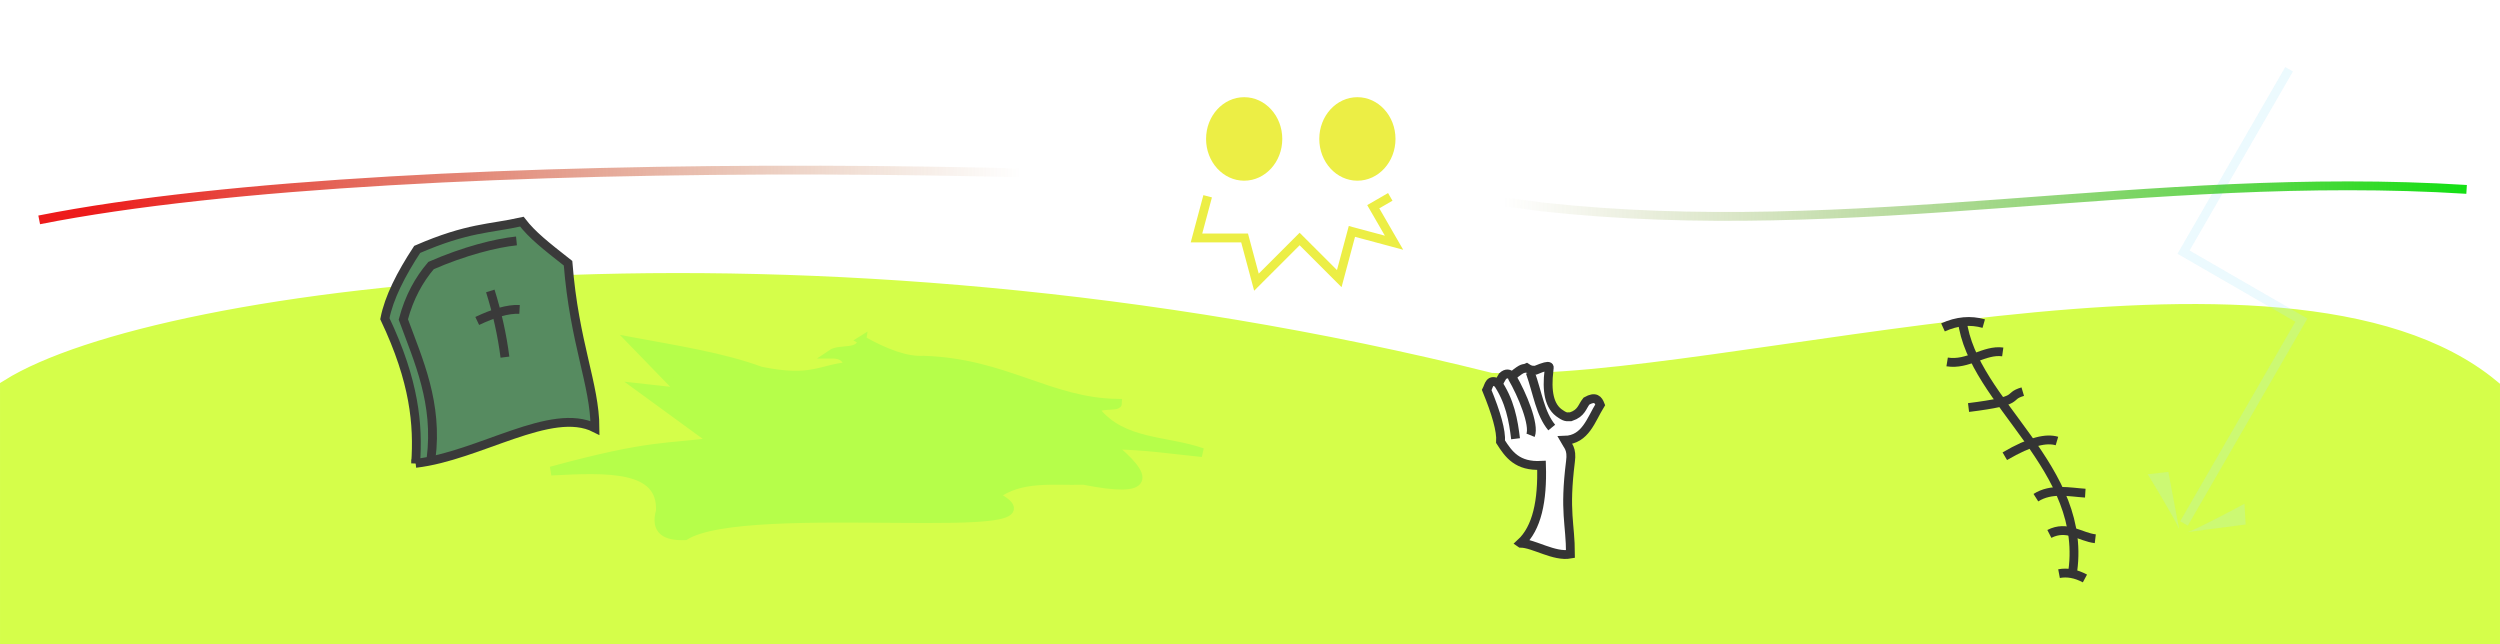 <?xml version="1.0" encoding="UTF-8" standalone="no"?>
<svg
   viewBox="0 0 113.107 29.138"
   version="1.1"
   id="svg1"
   sodipodi:docname="whitethinghw.svg"
   inkscape:export-filename="HalloweenTSmap2024n.svg"
   inkscape:export-xdpi="5000"
   inkscape:export-ydpi="5000"
   xml:space="preserve"
   inkscape:version="1.3 (0e150ed6c4, 2023-07-21)"
   xmlns:inkscape="http://www.inkscape.org/namespaces/inkscape"
   xmlns:sodipodi="http://sodipodi.sourceforge.net/DTD/sodipodi-0.dtd"
   xmlns:xlink="http://www.w3.org/1999/xlink"
   xmlns="http://www.w3.org/2000/svg"
   xmlns:svg="http://www.w3.org/2000/svg"><defs
     id="defs1"><linearGradient
       id="linearGradient15"
       inkscape:collect="always"><stop
         style="stop-color:#ed1b1b;stop-opacity:1;"
         offset="0"
         id="stop15" /><stop
         style="stop-color:#a65a17;stop-opacity:0;"
         offset="0.392"
         id="stop18" /><stop
         style="stop-color:#7d8016;stop-opacity:0;"
         offset="0.595"
         id="stop17" /><stop
         style="stop-color:#13e013;stop-opacity:1;"
         offset="1"
         id="stop16" /></linearGradient><filter
       inkscape:collect="always"
       style="color-interpolation-filters:sRGB"
       id="filter12"
       x="-0.095"
       y="-0.016"
       width="1.191"
       height="1.033"><feGaussianBlur
         inkscape:collect="always"
         stdDeviation="0.098"
         id="feGaussianBlur12" /></filter><filter
       inkscape:collect="always"
       style="color-interpolation-filters:sRGB"
       id="filter13"
       x="-0.13"
       y="-0.071"
       width="1.26"
       height="1.143"><feGaussianBlur
         inkscape:collect="always"
         stdDeviation="0.077"
         id="feGaussianBlur13" /></filter><linearGradient
       inkscape:collect="always"
       xlink:href="#linearGradient15"
       id="linearGradient16"
       x1="4.025"
       y1="7.507"
       x2="111.6"
       y2="8.717"
       gradientUnits="userSpaceOnUse" /></defs><sodipodi:namedview
     id="namedview1"
     pagecolor="#000000"
     bordercolor="#000000"
     borderopacity="0.25"
     inkscape:showpageshadow="2"
     inkscape:pageopacity="0.0"
     inkscape:pagecheckerboard="0"
     inkscape:deskcolor="#909090"
     inkscape:zoom="4"
     inkscape:cx="55"
     inkscape:cy="-1.875"
     inkscape:window-width="1366"
     inkscape:window-height="705"
     inkscape:window-x="-8"
     inkscape:window-y="-8"
     inkscape:window-maximized="1"
     inkscape:current-layer="svg1" /><path
     fill="#ffffff"
     stroke="#ffffff"
     stroke-linecap="round"
     stroke-linejoin="round"
     stroke-width="0.813"
     d="m 112.647,28.222 v -20.082 c -12.236,-10.766 -37.15,4.776 -45.256,0 -34.096,-15.905 -59.275,-2.578 -67.037,0 v 20.647 z"
     id="path1-3"
     style="display:none"
     inkscape:export-filename=".\path1-3.svg"
     inkscape:export-xdpi="5000"
     inkscape:export-ydpi="5000" /><path
     fill="#ffffff"
     stroke="#ffffff"
     stroke-linecap="round"
     stroke-linejoin="round"
     stroke-width="0.813"
     d="M 112.7,28.742 V 17.555 C 103.389,9.853 77.779,17.734 67.444,17.276 36.134,9.45 7.194,13.305 0.407,17.555 V 28.73 Z"
     id="path1"
     sodipodi:nodetypes="cccccc"
     style="fill:#d5fe4a;fill-opacity:1;stroke:#d5fe4a;stroke-linejoin:miter;stroke-opacity:1" /><path
     style="fill:#568b60;fill-opacity:1;stroke:#3a3a3a;stroke-width:0.4;stroke-dasharray:none;stroke-opacity:1"
     d="m 18.805,20.964 c 0.121,-1.743 -0.042,-3.699 -1.393,-6.547 0.185,-0.944 0.722,-2.005 1.463,-3.134 2.306,-1 3.266,-0.923 4.736,-1.254 0.468,0.607 1.067,1.077 2.089,1.88 0.285,3.62 1.212,5.478 1.219,7.452 -1.972,-0.998 -5.232,1.268 -8.114,1.602 z"
     id="path2"
     sodipodi:nodetypes="ccccccc" /><path
     style="fill:#568b60;fill-opacity:1;stroke:#3a3a3a;stroke-width:0.4;stroke-dasharray:none;stroke-opacity:1"
     d="m 23.367,10.9 c -0.929,0.093 -2.38,0.464 -3.865,1.114 -0.546,0.641 -0.985,1.426 -1.254,2.438 0.692,1.885 1.573,3.789 1.254,6.303"
     id="path3"
     sodipodi:nodetypes="cccc" /><path
     style="fill:#568b60;fill-opacity:1;stroke:#3a3a3a;stroke-width:0.4;stroke-dasharray:none;stroke-opacity:1"
     d="m 22.183,13.163 c 0.312,0.998 0.535,1.997 0.662,2.995"
     id="path4"
     sodipodi:nodetypes="cc" /><path
     style="fill:#568b60;fill-opacity:1;stroke:#3a3a3a;stroke-width:0.4;stroke-dasharray:none;stroke-opacity:1"
     d="m 21.591,14.521 c 0.723,-0.342 1.378,-0.551 1.915,-0.522"
     id="path5"
     sodipodi:nodetypes="cc" /><ellipse
     style="fill:#e5e700;fill-opacity:0.729;stroke:none;stroke-width:0.269;stroke-dasharray:none;stroke-opacity:1"
     id="path6"
     cx="56.29"
     cy="6.286"
     rx="1.724"
     ry="1.889" /><ellipse
     style="fill:#e5e700;fill-opacity:0.729;stroke:none;stroke-width:0.269;stroke-dasharray:none;stroke-opacity:1"
     id="ellipse6"
     cx="61.412"
     cy="6.286"
     rx="1.724"
     ry="1.889" /><path
     style="fill:none;fill-opacity:0.729;stroke:#e5e700;stroke-width:0.4;stroke-dasharray:none;stroke-opacity:0.729"
     d="m 54.638,8.88 -0.506,1.887 h 2.177 l 0.536,2 1.954,-1.954 1.793,1.793 0.572,-2.136 1.906,0.511 -0.94,-1.628 0.77,-0.445"
     id="path7" /><path
     style="fill:#ffffff;fill-opacity:1;stroke:#343434;stroke-width:0.4;stroke-dasharray:none;stroke-opacity:1"
     d="m 68.799,24.575 c 0.738,-0.676 0.994,-1.918 0.943,-3.521 -1.094,0.061 -1.485,-0.494 -1.852,-1.069 0.036,-0.486 -0.198,-1.296 -0.626,-2.338 0.106,-0.205 0.12,-0.539 0.532,-0.307 l 0.184,-0.318 c 0.168,-0.156 0.304,-0.122 0.426,0 0.549,-0.456 0.491,-0.303 0.664,-0.383 0.201,0.135 0.293,0.106 0.406,0.109 0.803,-0.334 0.589,-0.103 0.605,0 -0.112,0.929 -0.005,1.656 0.532,1.984 0.258,0.182 0.326,0.11 0.456,0.122 0.493,-0.163 0.507,-0.462 0.708,-0.708 0.408,-0.231 0.534,-0.06 0.622,0.167 -0.421,0.679 -0.664,1.579 -1.606,1.606 0.135,0.246 0.342,0.374 0.259,0.968 -0.287,2.302 -5.3e-5,2.788 0,4.182 -0.735,0.137 -1.665,-0.486 -2.25,-0.492 z"
     id="path8"
     sodipodi:nodetypes="cccccccccccccccccc" /><path
     style="fill:#ffffff;fill-opacity:1;stroke:#343434;stroke-width:0.4;stroke-dasharray:none;stroke-opacity:1"
     d="m 67.697,17.238 c 0.627,0.883 0.775,1.817 0.871,2.612"
     id="path9"
     sodipodi:nodetypes="cc" /><path
     style="fill:#ffffff;fill-opacity:1;stroke:#343434;stroke-width:0.4;stroke-dasharray:none;stroke-opacity:1"
     d="m 68.411,17.064 c 0.464,0.791 1.025,2.161 0.836,2.629"
     id="path10"
     sodipodi:nodetypes="cc" /><path
     style="fill:#ffffff;fill-opacity:1;stroke:#343434;stroke-width:0.4;stroke-dasharray:none;stroke-opacity:1"
     d="m 69.229,16.837 c 0.354,1.002 0.447,1.861 0.975,2.507"
     id="path11"
     sodipodi:nodetypes="cc" /><path
     style="fill:none;fill-opacity:1;stroke:#ace6f8;stroke-width:0.4;stroke-dasharray:none;stroke-opacity:1;filter:url(#filter12);opacity:0.483"
     d="m 103.565,3.134 -4.776,8.273 5.331,3.078 -5.31,9.198"
     id="path12" /><path
     style="display:inline;opacity:0.483;mix-blend-mode:normal;fill:#ace6f8;fill-opacity:1;stroke:none;stroke-width:0.502;stroke-dasharray:none;stroke-opacity:1;filter:url(#filter13)"
     d="m 98.592,23.943 c -0.213,-0.518 -1.424,-2.486 -1.424,-2.486 l 0.934,-0.108 z"
     id="path13" /><path
     style="display:inline;opacity:0.483;fill:#ace6f8;fill-opacity:1;stroke:none;stroke-width:0.502;stroke-dasharray:none;stroke-opacity:1;filter:url(#filter13)"
     d="m 100.882,25.076 c -0.213,-0.518 -1.424,-2.486 -1.424,-2.486 l 0.934,-0.108 z"
     id="path14"
     transform="rotate(93.24,100.407,23.677)" /><path
     style="opacity:1;fill:none;fill-opacity:1;stroke:url(#linearGradient16);stroke-width:0.4;stroke-dasharray:none;stroke-opacity:1"
     d="M 1.773,9.948 C 18.601,6.609 56.627,7.481 69.735,9.357 83.895,10.927 97.175,7.663 111.596,8.569"
     id="path15"
     sodipodi:nodetypes="ccc" /><path
     style="opacity:1;fill:#b6fe4a;fill-opacity:1;stroke:#b6fe4a;stroke-width:0.4;stroke-dasharray:none;stroke-opacity:1"
     d="m 39.002,15.392 c -0.08,0.664 -0.989,0.35 -1.393,0.627 0.656,-0.003 0.675,0.313 0.836,0.557 -1.307,0.092 -1.679,0.703 -4.04,0.209 -1.697,-0.625 -3.77,-0.949 -5.781,-1.323 l 2.229,2.298 -1.88,-0.209 3.343,2.438 c -2.105,0.306 -2.782,0.067 -7.383,1.323 2.535,-0.132 5.041,-0.239 4.945,1.811 -0.253,0.886 0.254,1.145 1.114,1.114 2.796,-1.754 18.072,0.277 13.999,-1.811 1.202,-0.906 2.654,-0.648 4.04,-0.696 3.096,0.619 3.003,-0.124 1.184,-1.602 1.598,0.014 2.818,0.216 4.179,0.348 -1.624,-0.576 -3.589,-0.372 -4.806,-1.88 -0.038,-0.374 0.974,-0.175 0.975,-0.348 -3.09,-0.045 -5.08,-1.832 -8.776,-1.95 -0.755,0.045 -1.703,-0.294 -2.786,-0.905 z"
     id="path18"
     sodipodi:nodetypes="ccccccccccccccccccc" /><path
     style="opacity:1;fill:none;fill-opacity:1;stroke:#343434;stroke-width:0.4;stroke-dasharray:none;stroke-opacity:1"
     d="m 88.773,14.479 c 0.456,3.772 5.81,6.688 4.972,11.569"
     id="path19"
     sodipodi:nodetypes="cc" /><path
     style="opacity:1;fill:none;fill-opacity:1;stroke:#343434;stroke-width:0.4;stroke-dasharray:none;stroke-opacity:1"
     d="m 88.094,16.375 c 0.945,0.153 1.682,-0.568 2.516,-0.453"
     id="path20"
     sodipodi:nodetypes="cc" /><path
     style="opacity:1;fill:none;fill-opacity:1;stroke:#343434;stroke-width:0.4;stroke-dasharray:none;stroke-opacity:1"
     d="m 89.062,18.438 c 2.552,-0.318 1.644,-0.48 2.453,-0.719"
     id="path21"
     sodipodi:nodetypes="cc" /><path
     style="opacity:1;fill:none;fill-opacity:1;stroke:#343434;stroke-width:0.4;stroke-dasharray:none;stroke-opacity:1"
     d="m 90.703,20.641 c 1.18,-0.692 1.886,-0.827 2.359,-0.688"
     id="path22"
     sodipodi:nodetypes="cc" /><path
     style="opacity:1;fill:none;fill-opacity:1;stroke:#343434;stroke-width:0.4;stroke-dasharray:none;stroke-opacity:1"
     d="M 92.109,22.516 C 92.811,22.071 93.637,22.268 94.344,22.312"
     id="path23"
     sodipodi:nodetypes="cc" /><path
     style="opacity:1;fill:none;fill-opacity:1;stroke:#343434;stroke-width:0.4;stroke-dasharray:none;stroke-opacity:1"
     d="m 92.719,24.156 c 0.805,-0.412 1.387,0.137 2.078,0.219"
     id="path24"
     sodipodi:nodetypes="cc" /><path
     style="opacity:1;fill:none;fill-opacity:1;stroke:#343434;stroke-width:0.4;stroke-dasharray:none;stroke-opacity:1"
     d="m 93.156,25.953 c 0.37,-0.07 0.76,-0.003 1.172,0.219"
     id="path25"
     sodipodi:nodetypes="cc" /><path
     style="opacity:1;fill:none;fill-opacity:1;stroke:#343434;stroke-width:0.4;stroke-dasharray:none;stroke-opacity:1"
     d="M 87.906,14.812 C 88.542,14.524 89.156,14.471 89.75,14.641"
     id="path26"
     sodipodi:nodetypes="cc" /></svg>
